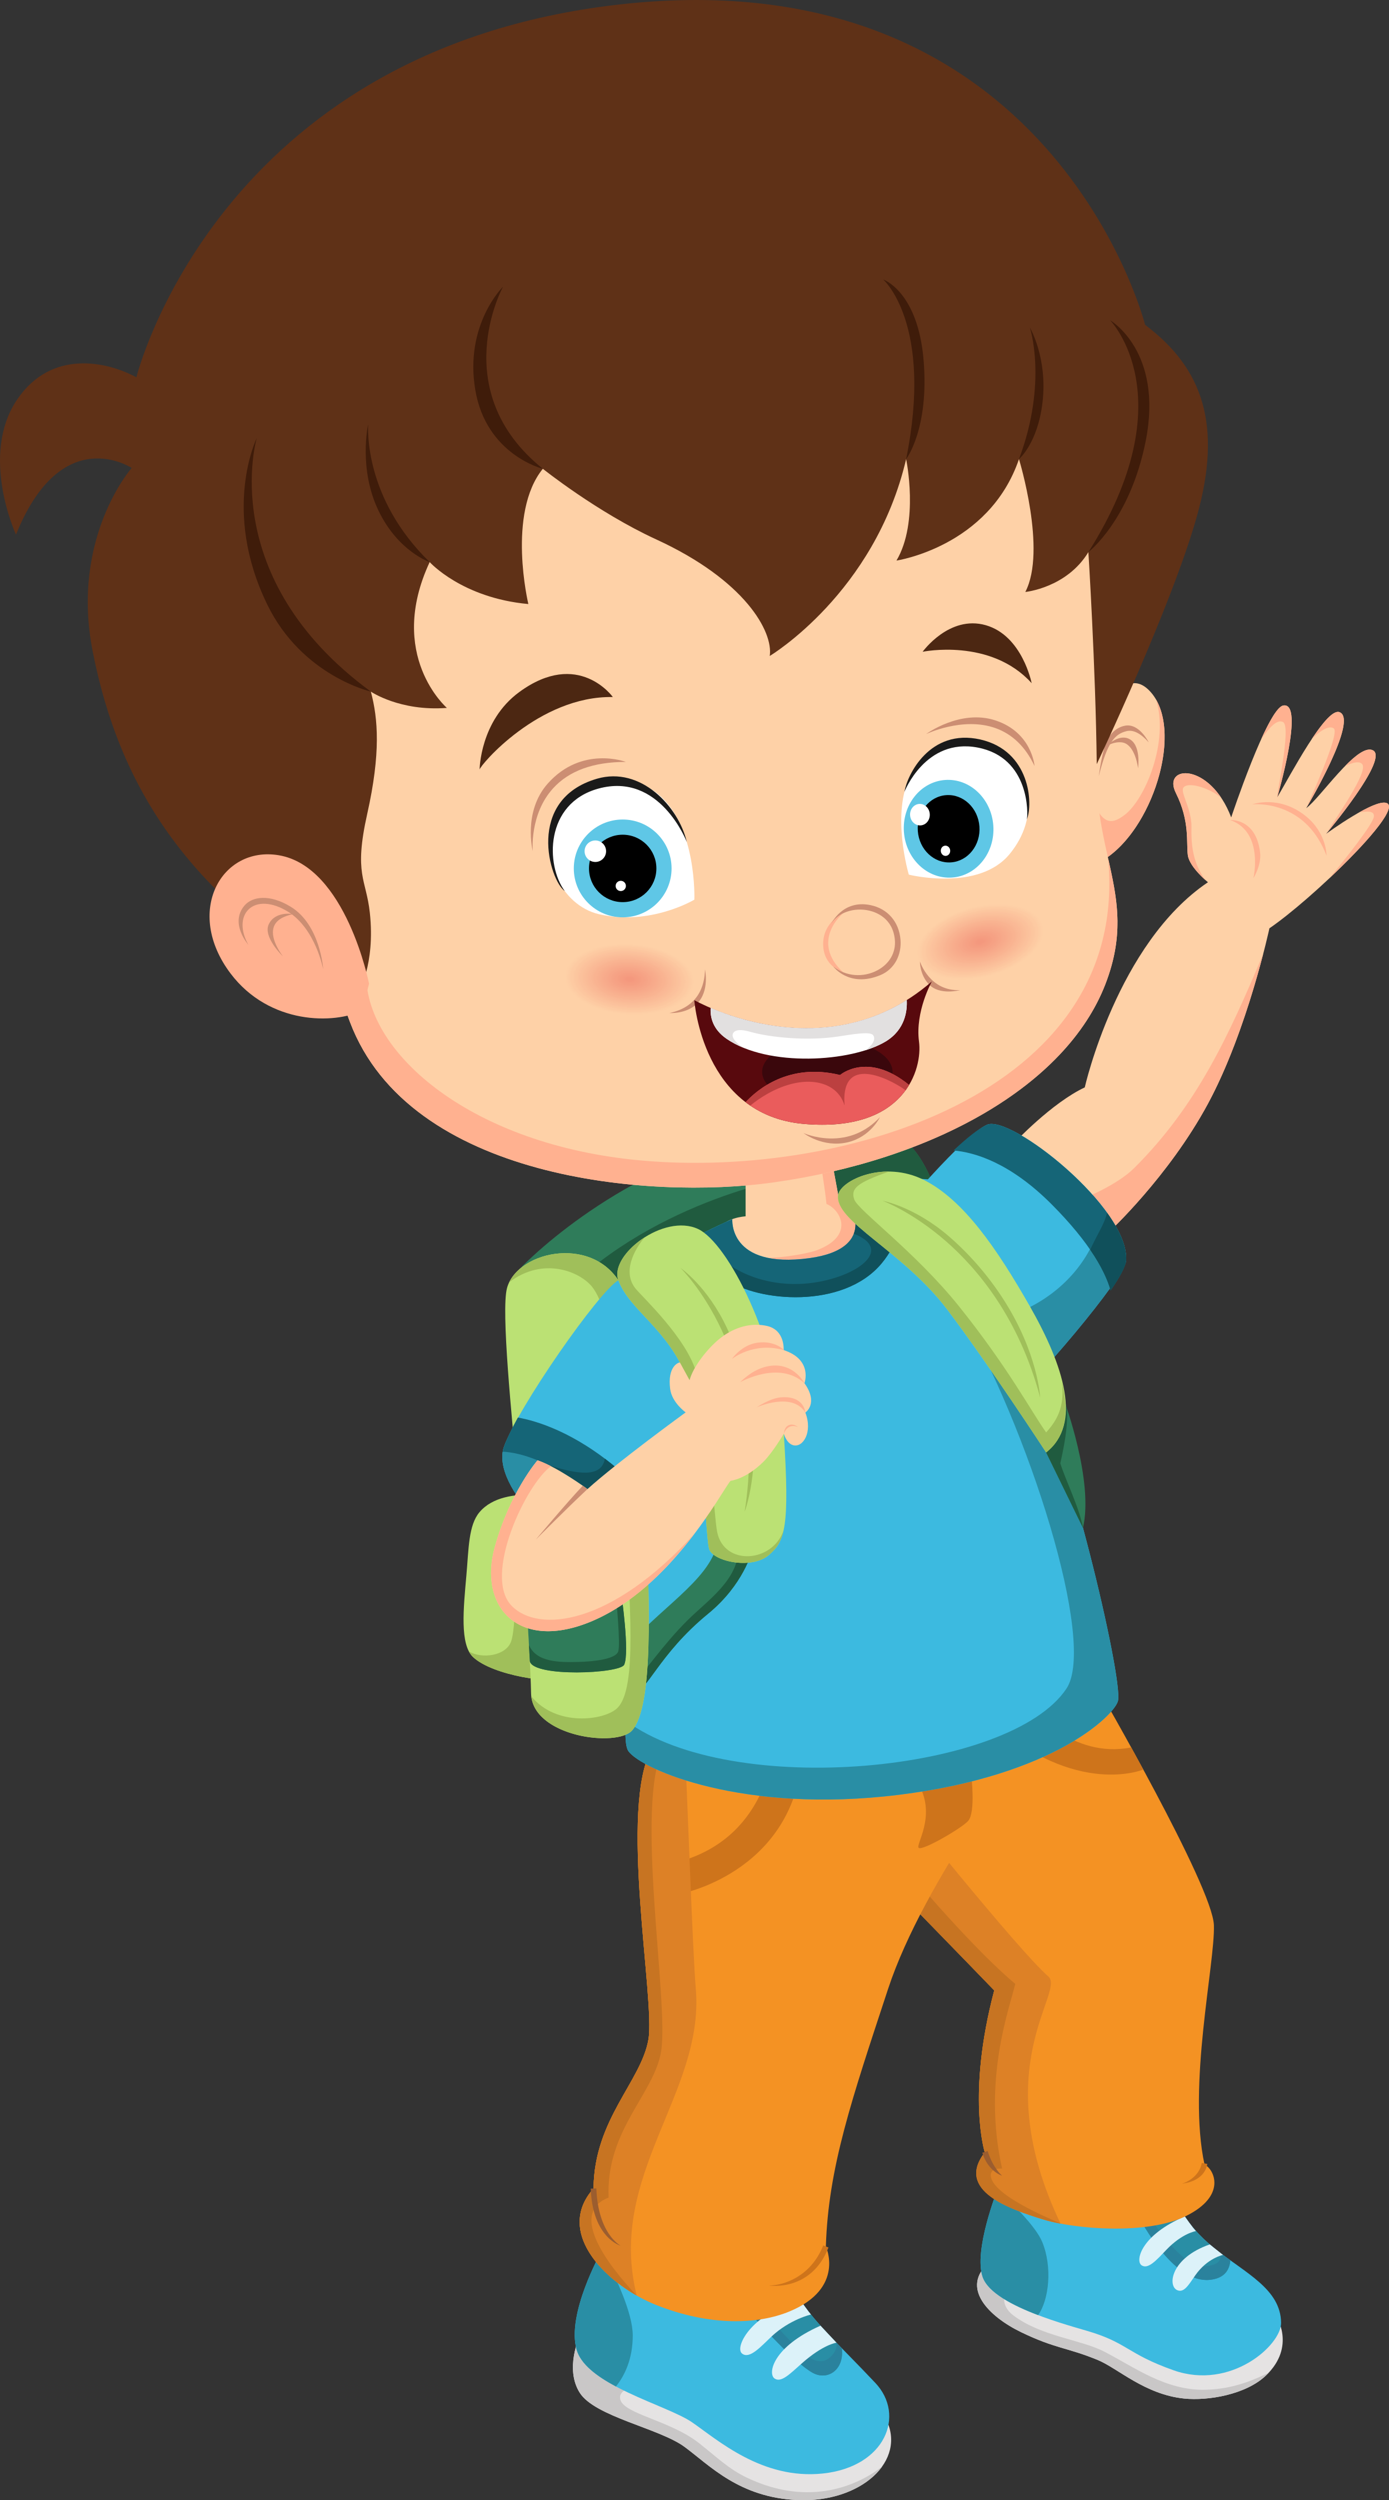 <?xml version="1.0" encoding="UTF-8"?>
<svg xmlns="http://www.w3.org/2000/svg" xmlns:xlink="http://www.w3.org/1999/xlink" width="2161.1" height="3887.71" viewBox="0 0 2161.1 3887.71">
<rect x="0" y="0" width="2161.1" height="3887.71" fill="#333333" stroke="none"/>
<defs>
<clipPath id="clip-0">
<path clip-rule="nonzero" d="M 857 1447 L 1102 1447 L 1102 1598 L 857 1598 Z M 857 1447 "/>
</clipPath>
<clipPath id="clip-1">
<path clip-rule="nonzero" d="M 981.523 1597.699 C 980.461 1597.699 979.383 1597.691 978.312 1597.68 C 910.793 1596.609 856.59 1562.199 857.242 1520.809 C 857.887 1480.09 911.414 1447.789 977.469 1447.789 C 978.531 1447.789 979.609 1447.801 980.68 1447.82 C 1048.199 1448.879 1102.398 1483.301 1101.75 1524.68 C 1101.109 1565.398 1047.578 1597.699 981.523 1597.699 "/>
</clipPath>
<clipPath id="clip-2">
<path clip-rule="nonzero" d="M 981.523 1597.699 C 980.461 1597.699 979.383 1597.691 978.312 1597.68 C 910.793 1596.609 856.59 1562.199 857.242 1520.809 C 857.887 1480.09 911.414 1447.789 977.469 1447.789 C 978.531 1447.789 979.609 1447.801 980.68 1447.82 C 1048.199 1448.879 1102.398 1483.301 1101.75 1524.68 C 1101.109 1565.398 1047.578 1597.699 981.523 1597.699 "/>
</clipPath>
<radialGradient id="radial-pattern-0" gradientUnits="userSpaceOnUse" cx="0" cy="0" fx="0" fy="0" r="78.419" gradientTransform="matrix(1.291, 0.077, -0.042, 0.706, 979.496, 1522.75)">
<stop offset="0" stop-color="rgb(95.685%, 59.341%, 48.753%)" stop-opacity="1"/>
<stop offset="0.016" stop-color="rgb(95.685%, 59.538%, 49.025%)" stop-opacity="1"/>
<stop offset="0.043" stop-color="rgb(95.685%, 59.631%, 49.289%)" stop-opacity="1"/>
<stop offset="0.055" stop-color="rgb(95.685%, 59.801%, 49.411%)" stop-opacity="1"/>
<stop offset="0.066" stop-color="rgb(95.804%, 60.092%, 49.53%)" stop-opacity="1"/>
<stop offset="0.078" stop-color="rgb(96.001%, 60.382%, 49.794%)" stop-opacity="1"/>
<stop offset="0.09" stop-color="rgb(96.077%, 60.674%, 50.067%)" stop-opacity="1"/>
<stop offset="0.102" stop-color="rgb(96.077%, 60.965%, 50.195%)" stop-opacity="1"/>
<stop offset="0.113" stop-color="rgb(96.077%, 61.256%, 50.195%)" stop-opacity="1"/>
<stop offset="0.125" stop-color="rgb(96.077%, 61.484%, 50.258%)" stop-opacity="1"/>
<stop offset="0.137" stop-color="rgb(96.077%, 61.58%, 50.465%)" stop-opacity="1"/>
<stop offset="0.148" stop-color="rgb(96.077%, 61.737%, 50.757%)" stop-opacity="1"/>
<stop offset="0.16" stop-color="rgb(96.077%, 62.029%, 50.941%)" stop-opacity="1"/>
<stop offset="0.172" stop-color="rgb(96.133%, 62.318%, 51.036%)" stop-opacity="1"/>
<stop offset="0.184" stop-color="rgb(96.33%, 62.61%, 51.237%)" stop-opacity="1"/>
<stop offset="0.195" stop-color="rgb(96.469%, 62.946%, 51.573%)" stop-opacity="1"/>
<stop offset="0.219" stop-color="rgb(96.469%, 63.187%, 51.814%)" stop-opacity="1"/>
<stop offset="0.23" stop-color="rgb(96.469%, 63.382%, 52.01%)" stop-opacity="1"/>
<stop offset="0.242" stop-color="rgb(96.469%, 63.673%, 52.301%)" stop-opacity="1"/>
<stop offset="0.254" stop-color="rgb(96.469%, 63.916%, 52.498%)" stop-opacity="1"/>
<stop offset="0.262" stop-color="rgb(96.469%, 64.11%, 52.548%)" stop-opacity="1"/>
<stop offset="0.27" stop-color="rgb(96.469%, 64.304%, 52.592%)" stop-opacity="1"/>
<stop offset="0.277" stop-color="rgb(96.469%, 64.499%, 52.733%)" stop-opacity="1"/>
<stop offset="0.285" stop-color="rgb(96.512%, 64.693%, 52.928%)" stop-opacity="1"/>
<stop offset="0.293" stop-color="rgb(96.707%, 64.943%, 53.178%)" stop-opacity="1"/>
<stop offset="0.312" stop-color="rgb(96.861%, 65.097%, 53.333%)" stop-opacity="1"/>
<stop offset="0.32" stop-color="rgb(96.861%, 65.271%, 53.419%)" stop-opacity="1"/>
<stop offset="0.328" stop-color="rgb(96.861%, 65.639%, 53.603%)" stop-opacity="1"/>
<stop offset="0.336" stop-color="rgb(96.861%, 65.941%, 53.796%)" stop-opacity="1"/>
<stop offset="0.344" stop-color="rgb(96.861%, 66.148%, 53.99%)" stop-opacity="1"/>
<stop offset="0.352" stop-color="rgb(96.861%, 66.342%, 54.102%)" stop-opacity="1"/>
<stop offset="0.359" stop-color="rgb(96.861%, 66.553%, 54.247%)" stop-opacity="1"/>
<stop offset="0.379" stop-color="rgb(96.988%, 66.792%, 54.442%)" stop-opacity="1"/>
<stop offset="0.395" stop-color="rgb(97.185%, 67.114%, 54.634%)" stop-opacity="1"/>
<stop offset="0.41" stop-color="rgb(97.253%, 67.502%, 54.953%)" stop-opacity="1"/>
<stop offset="0.426" stop-color="rgb(97.253%, 67.891%, 55.22%)" stop-opacity="1"/>
<stop offset="0.441" stop-color="rgb(97.253%, 68.279%, 55.412%)" stop-opacity="1"/>
<stop offset="0.457" stop-color="rgb(97.253%, 68.666%, 55.725%)" stop-opacity="1"/>
<stop offset="0.473" stop-color="rgb(97.253%, 69.055%, 55.998%)" stop-opacity="1"/>
<stop offset="0.488" stop-color="rgb(97.366%, 69.443%, 56.19%)" stop-opacity="1"/>
<stop offset="0.504" stop-color="rgb(97.563%, 69.783%, 56.448%)" stop-opacity="1"/>
<stop offset="0.516" stop-color="rgb(97.646%, 70.082%, 56.738%)" stop-opacity="1"/>
<stop offset="0.543" stop-color="rgb(97.646%, 70.332%, 56.931%)" stop-opacity="1"/>
<stop offset="0.547" stop-color="rgb(97.646%, 70.526%, 57.027%)" stop-opacity="1"/>
<stop offset="0.551" stop-color="rgb(97.646%, 70.72%, 57.124%)" stop-opacity="1"/>
<stop offset="0.555" stop-color="rgb(97.646%, 71.004%, 57.318%)" stop-opacity="1"/>
<stop offset="0.566" stop-color="rgb(97.646%, 71.335%, 57.61%)" stop-opacity="1"/>
<stop offset="0.578" stop-color="rgb(97.65%, 71.626%, 57.901%)" stop-opacity="1"/>
<stop offset="0.59" stop-color="rgb(97.845%, 71.964%, 58.238%)" stop-opacity="1"/>
<stop offset="0.613" stop-color="rgb(98.038%, 72.35%, 58.624%)" stop-opacity="1"/>
<stop offset="0.637" stop-color="rgb(98.038%, 72.736%, 58.916%)" stop-opacity="1"/>
<stop offset="0.645" stop-color="rgb(98.038%, 73.122%, 59.109%)" stop-opacity="1"/>
<stop offset="0.652" stop-color="rgb(98.038%, 73.418%, 59.21%)" stop-opacity="1"/>
<stop offset="0.66" stop-color="rgb(98.038%, 73.615%, 59.215%)" stop-opacity="1"/>
<stop offset="0.668" stop-color="rgb(98.038%, 73.808%, 59.305%)" stop-opacity="1"/>
<stop offset="0.676" stop-color="rgb(98.038%, 74.004%, 59.492%)" stop-opacity="1"/>
<stop offset="0.684" stop-color="rgb(98.126%, 74.109%, 59.688%)" stop-opacity="1"/>
<stop offset="0.691" stop-color="rgb(98.323%, 74.29%, 59.892%)" stop-opacity="1"/>
<stop offset="0.707" stop-color="rgb(98.43%, 74.658%, 59.999%)" stop-opacity="1"/>
<stop offset="0.715" stop-color="rgb(98.43%, 74.962%, 60.168%)" stop-opacity="1"/>
<stop offset="0.723" stop-color="rgb(98.43%, 75.168%, 60.533%)" stop-opacity="1"/>
<stop offset="0.73" stop-color="rgb(98.43%, 75.459%, 60.754%)" stop-opacity="1"/>
<stop offset="0.746" stop-color="rgb(98.43%, 75.668%, 60.96%)" stop-opacity="1"/>
<stop offset="0.762" stop-color="rgb(98.557%, 75.812%, 61.284%)" stop-opacity="1"/>
<stop offset="0.773" stop-color="rgb(98.734%, 75.989%, 61.479%)" stop-opacity="1"/>
<stop offset="0.777" stop-color="rgb(98.802%, 76.114%, 61.548%)" stop-opacity="1"/>
<stop offset="0.781" stop-color="rgb(98.822%, 76.288%, 61.568%)" stop-opacity="1"/>
<stop offset="0.785" stop-color="rgb(98.822%, 76.482%, 61.568%)" stop-opacity="1"/>
<stop offset="0.789" stop-color="rgb(98.822%, 76.675%, 61.568%)" stop-opacity="1"/>
<stop offset="0.793" stop-color="rgb(98.822%, 76.941%, 61.691%)" stop-opacity="1"/>
<stop offset="0.805" stop-color="rgb(98.822%, 77.254%, 61.887%)" stop-opacity="1"/>
<stop offset="0.816" stop-color="rgb(98.822%, 77.522%, 62.079%)" stop-opacity="1"/>
<stop offset="0.836" stop-color="rgb(98.822%, 77.686%, 62.296%)" stop-opacity="1"/>
<stop offset="0.844" stop-color="rgb(98.822%, 77.921%, 62.489%)" stop-opacity="1"/>
<stop offset="0.852" stop-color="rgb(98.84%, 78.291%, 62.683%)" stop-opacity="1"/>
<stop offset="0.859" stop-color="rgb(99.036%, 78.661%, 62.975%)" stop-opacity="1"/>
<stop offset="0.875" stop-color="rgb(99.214%, 79.034%, 63.348%)" stop-opacity="1"/>
<stop offset="0.891" stop-color="rgb(99.214%, 79.214%, 63.528%)" stop-opacity="1"/>
<stop offset="0.902" stop-color="rgb(99.214%, 79.239%, 63.541%)" stop-opacity="1"/>
<stop offset="0.906" stop-color="rgb(99.214%, 79.359%, 63.602%)" stop-opacity="1"/>
<stop offset="0.91" stop-color="rgb(99.214%, 79.651%, 63.747%)" stop-opacity="1"/>
<stop offset="0.918" stop-color="rgb(99.214%, 79.98%, 63.94%)" stop-opacity="1"/>
<stop offset="0.926" stop-color="rgb(99.214%, 80.31%, 64.232%)" stop-opacity="1"/>
<stop offset="0.941" stop-color="rgb(99.22%, 80.649%, 64.571%)" stop-opacity="1"/>
<stop offset="0.953" stop-color="rgb(99.371%, 80.94%, 64.862%)" stop-opacity="1"/>
<stop offset="0.965" stop-color="rgb(99.562%, 81.281%, 65.053%)" stop-opacity="1"/>
<stop offset="0.98" stop-color="rgb(99.606%, 81.572%, 65.147%)" stop-opacity="1"/>
<stop offset="0.988" stop-color="rgb(99.606%, 81.815%, 65.343%)" stop-opacity="1"/>
<stop offset="1" stop-color="rgb(99.606%, 81.96%, 65.489%)" stop-opacity="1"/>
</radialGradient>
<clipPath id="clip-3">
<path clip-rule="nonzero" d="M 1406 1384 L 1645 1384 L 1645 1545 L 1406 1545 Z M 1406 1384 "/>
</clipPath>
<clipPath id="clip-4">
<path clip-rule="nonzero" d="M 1492.969 1544.398 C 1450.738 1544.398 1416.719 1528.02 1408.191 1499.781 C 1396.211 1460.16 1438.898 1412.211 1503.531 1392.66 C 1522.102 1387.051 1540.449 1384.391 1557.469 1384.391 C 1599.711 1384.391 1633.719 1400.77 1642.262 1429.012 C 1654.238 1468.629 1611.551 1516.578 1546.91 1536.129 C 1528.352 1541.738 1510 1544.398 1492.969 1544.398 "/>
</clipPath>
<clipPath id="clip-5">
<path clip-rule="nonzero" d="M 1492.969 1544.398 C 1450.738 1544.398 1416.719 1528.02 1408.191 1499.781 C 1396.211 1460.16 1438.898 1412.211 1503.531 1392.66 C 1522.102 1387.051 1540.449 1384.391 1557.469 1384.391 C 1599.711 1384.391 1633.719 1400.77 1642.262 1429.012 C 1654.238 1468.629 1611.551 1516.578 1546.91 1536.129 C 1528.352 1541.738 1510 1544.398 1492.969 1544.398 "/>
</clipPath>
<radialGradient id="radial-pattern-1" gradientUnits="userSpaceOnUse" cx="0" cy="0" fx="0" fy="0" r="78.419" gradientTransform="matrix(1.253, -0.319, 0.175, 0.685, 1525.22, 1464.4)">
<stop offset="0" stop-color="rgb(95.685%, 59.341%, 48.753%)" stop-opacity="1"/>
<stop offset="0.016" stop-color="rgb(95.685%, 59.538%, 49.025%)" stop-opacity="1"/>
<stop offset="0.043" stop-color="rgb(95.685%, 59.631%, 49.289%)" stop-opacity="1"/>
<stop offset="0.055" stop-color="rgb(95.685%, 59.801%, 49.411%)" stop-opacity="1"/>
<stop offset="0.066" stop-color="rgb(95.804%, 60.092%, 49.53%)" stop-opacity="1"/>
<stop offset="0.078" stop-color="rgb(96.001%, 60.382%, 49.794%)" stop-opacity="1"/>
<stop offset="0.09" stop-color="rgb(96.077%, 60.674%, 50.067%)" stop-opacity="1"/>
<stop offset="0.102" stop-color="rgb(96.077%, 60.965%, 50.195%)" stop-opacity="1"/>
<stop offset="0.113" stop-color="rgb(96.077%, 61.256%, 50.195%)" stop-opacity="1"/>
<stop offset="0.125" stop-color="rgb(96.077%, 61.484%, 50.258%)" stop-opacity="1"/>
<stop offset="0.137" stop-color="rgb(96.077%, 61.58%, 50.465%)" stop-opacity="1"/>
<stop offset="0.148" stop-color="rgb(96.077%, 61.737%, 50.757%)" stop-opacity="1"/>
<stop offset="0.16" stop-color="rgb(96.077%, 62.029%, 50.941%)" stop-opacity="1"/>
<stop offset="0.172" stop-color="rgb(96.133%, 62.318%, 51.036%)" stop-opacity="1"/>
<stop offset="0.184" stop-color="rgb(96.33%, 62.61%, 51.237%)" stop-opacity="1"/>
<stop offset="0.195" stop-color="rgb(96.469%, 62.946%, 51.573%)" stop-opacity="1"/>
<stop offset="0.219" stop-color="rgb(96.469%, 63.187%, 51.814%)" stop-opacity="1"/>
<stop offset="0.23" stop-color="rgb(96.469%, 63.382%, 52.01%)" stop-opacity="1"/>
<stop offset="0.242" stop-color="rgb(96.469%, 63.673%, 52.301%)" stop-opacity="1"/>
<stop offset="0.254" stop-color="rgb(96.469%, 63.916%, 52.498%)" stop-opacity="1"/>
<stop offset="0.262" stop-color="rgb(96.469%, 64.11%, 52.548%)" stop-opacity="1"/>
<stop offset="0.27" stop-color="rgb(96.469%, 64.304%, 52.592%)" stop-opacity="1"/>
<stop offset="0.277" stop-color="rgb(96.469%, 64.499%, 52.733%)" stop-opacity="1"/>
<stop offset="0.285" stop-color="rgb(96.512%, 64.693%, 52.928%)" stop-opacity="1"/>
<stop offset="0.293" stop-color="rgb(96.707%, 64.943%, 53.178%)" stop-opacity="1"/>
<stop offset="0.312" stop-color="rgb(96.861%, 65.097%, 53.333%)" stop-opacity="1"/>
<stop offset="0.32" stop-color="rgb(96.861%, 65.271%, 53.419%)" stop-opacity="1"/>
<stop offset="0.328" stop-color="rgb(96.861%, 65.639%, 53.603%)" stop-opacity="1"/>
<stop offset="0.336" stop-color="rgb(96.861%, 65.941%, 53.796%)" stop-opacity="1"/>
<stop offset="0.344" stop-color="rgb(96.861%, 66.148%, 53.99%)" stop-opacity="1"/>
<stop offset="0.352" stop-color="rgb(96.861%, 66.342%, 54.102%)" stop-opacity="1"/>
<stop offset="0.359" stop-color="rgb(96.861%, 66.553%, 54.247%)" stop-opacity="1"/>
<stop offset="0.379" stop-color="rgb(96.988%, 66.792%, 54.442%)" stop-opacity="1"/>
<stop offset="0.395" stop-color="rgb(97.185%, 67.114%, 54.634%)" stop-opacity="1"/>
<stop offset="0.41" stop-color="rgb(97.253%, 67.502%, 54.953%)" stop-opacity="1"/>
<stop offset="0.426" stop-color="rgb(97.253%, 67.891%, 55.22%)" stop-opacity="1"/>
<stop offset="0.441" stop-color="rgb(97.253%, 68.279%, 55.412%)" stop-opacity="1"/>
<stop offset="0.457" stop-color="rgb(97.253%, 68.666%, 55.725%)" stop-opacity="1"/>
<stop offset="0.473" stop-color="rgb(97.253%, 69.055%, 55.998%)" stop-opacity="1"/>
<stop offset="0.488" stop-color="rgb(97.366%, 69.443%, 56.19%)" stop-opacity="1"/>
<stop offset="0.504" stop-color="rgb(97.563%, 69.783%, 56.448%)" stop-opacity="1"/>
<stop offset="0.516" stop-color="rgb(97.646%, 70.082%, 56.738%)" stop-opacity="1"/>
<stop offset="0.543" stop-color="rgb(97.646%, 70.332%, 56.931%)" stop-opacity="1"/>
<stop offset="0.547" stop-color="rgb(97.646%, 70.526%, 57.027%)" stop-opacity="1"/>
<stop offset="0.551" stop-color="rgb(97.646%, 70.72%, 57.124%)" stop-opacity="1"/>
<stop offset="0.555" stop-color="rgb(97.646%, 71.004%, 57.318%)" stop-opacity="1"/>
<stop offset="0.566" stop-color="rgb(97.646%, 71.335%, 57.61%)" stop-opacity="1"/>
<stop offset="0.578" stop-color="rgb(97.65%, 71.626%, 57.901%)" stop-opacity="1"/>
<stop offset="0.59" stop-color="rgb(97.845%, 71.964%, 58.238%)" stop-opacity="1"/>
<stop offset="0.613" stop-color="rgb(98.038%, 72.35%, 58.624%)" stop-opacity="1"/>
<stop offset="0.637" stop-color="rgb(98.038%, 72.736%, 58.916%)" stop-opacity="1"/>
<stop offset="0.645" stop-color="rgb(98.038%, 73.122%, 59.109%)" stop-opacity="1"/>
<stop offset="0.652" stop-color="rgb(98.038%, 73.418%, 59.21%)" stop-opacity="1"/>
<stop offset="0.66" stop-color="rgb(98.038%, 73.615%, 59.215%)" stop-opacity="1"/>
<stop offset="0.668" stop-color="rgb(98.038%, 73.808%, 59.305%)" stop-opacity="1"/>
<stop offset="0.676" stop-color="rgb(98.038%, 74.004%, 59.492%)" stop-opacity="1"/>
<stop offset="0.684" stop-color="rgb(98.126%, 74.109%, 59.688%)" stop-opacity="1"/>
<stop offset="0.691" stop-color="rgb(98.323%, 74.29%, 59.892%)" stop-opacity="1"/>
<stop offset="0.707" stop-color="rgb(98.43%, 74.658%, 59.999%)" stop-opacity="1"/>
<stop offset="0.715" stop-color="rgb(98.43%, 74.962%, 60.168%)" stop-opacity="1"/>
<stop offset="0.723" stop-color="rgb(98.43%, 75.168%, 60.533%)" stop-opacity="1"/>
<stop offset="0.73" stop-color="rgb(98.43%, 75.459%, 60.754%)" stop-opacity="1"/>
<stop offset="0.746" stop-color="rgb(98.43%, 75.668%, 60.96%)" stop-opacity="1"/>
<stop offset="0.762" stop-color="rgb(98.557%, 75.812%, 61.284%)" stop-opacity="1"/>
<stop offset="0.773" stop-color="rgb(98.734%, 75.989%, 61.479%)" stop-opacity="1"/>
<stop offset="0.777" stop-color="rgb(98.802%, 76.114%, 61.548%)" stop-opacity="1"/>
<stop offset="0.781" stop-color="rgb(98.822%, 76.288%, 61.568%)" stop-opacity="1"/>
<stop offset="0.785" stop-color="rgb(98.822%, 76.482%, 61.568%)" stop-opacity="1"/>
<stop offset="0.789" stop-color="rgb(98.822%, 76.675%, 61.568%)" stop-opacity="1"/>
<stop offset="0.793" stop-color="rgb(98.822%, 76.941%, 61.691%)" stop-opacity="1"/>
<stop offset="0.805" stop-color="rgb(98.822%, 77.254%, 61.887%)" stop-opacity="1"/>
<stop offset="0.816" stop-color="rgb(98.822%, 77.522%, 62.079%)" stop-opacity="1"/>
<stop offset="0.836" stop-color="rgb(98.822%, 77.686%, 62.296%)" stop-opacity="1"/>
<stop offset="0.844" stop-color="rgb(98.822%, 77.921%, 62.489%)" stop-opacity="1"/>
<stop offset="0.852" stop-color="rgb(98.84%, 78.291%, 62.683%)" stop-opacity="1"/>
<stop offset="0.859" stop-color="rgb(99.036%, 78.661%, 62.975%)" stop-opacity="1"/>
<stop offset="0.875" stop-color="rgb(99.214%, 79.034%, 63.348%)" stop-opacity="1"/>
<stop offset="0.891" stop-color="rgb(99.214%, 79.214%, 63.528%)" stop-opacity="1"/>
<stop offset="0.902" stop-color="rgb(99.214%, 79.239%, 63.541%)" stop-opacity="1"/>
<stop offset="0.906" stop-color="rgb(99.214%, 79.359%, 63.602%)" stop-opacity="1"/>
<stop offset="0.91" stop-color="rgb(99.214%, 79.651%, 63.747%)" stop-opacity="1"/>
<stop offset="0.918" stop-color="rgb(99.214%, 79.98%, 63.94%)" stop-opacity="1"/>
<stop offset="0.926" stop-color="rgb(99.214%, 80.31%, 64.232%)" stop-opacity="1"/>
<stop offset="0.941" stop-color="rgb(99.22%, 80.649%, 64.571%)" stop-opacity="1"/>
<stop offset="0.953" stop-color="rgb(99.371%, 80.94%, 64.862%)" stop-opacity="1"/>
<stop offset="0.965" stop-color="rgb(99.562%, 81.281%, 65.053%)" stop-opacity="1"/>
<stop offset="0.98" stop-color="rgb(99.606%, 81.572%, 65.147%)" stop-opacity="1"/>
<stop offset="0.988" stop-color="rgb(99.606%, 81.815%, 65.343%)" stop-opacity="1"/>
<stop offset="1" stop-color="rgb(99.606%, 81.96%, 65.489%)" stop-opacity="1"/>
</radialGradient>
<clipPath id="clip-6">
<path clip-rule="nonzero" d="M 891 3633 L 1387 3633 L 1387 3887.711 L 891 3887.711 Z M 891 3633 "/>
</clipPath>
<clipPath id="clip-7">
<path clip-rule="nonzero" d="M 891 3633 L 1373 3633 L 1373 3887.711 L 891 3887.711 Z M 891 3633 "/>
</clipPath>
<clipPath id="clip-8">
<path clip-rule="nonzero" d="M 1578 1096 L 2161.102 1096 L 2161.102 1917 L 1578 1917 Z M 1578 1096 "/>
</clipPath>
<clipPath id="clip-9">
<path clip-rule="nonzero" d="M 2068 1248 L 2161.102 1248 L 2161.102 1366 L 2068 1366 Z M 2068 1248 "/>
</clipPath>
</defs>
<path fill-rule="nonzero" fill="rgb(18.431%, 48.631%, 35.301%)" fill-opacity="1" d="M 1169.852 1769.621 C 948.672 1822.551 807.926 1973.73 807.926 1973.73 C 807.926 1973.73 847.395 2556.102 847.395 2637.789 C 847.395 2713.828 1606.988 2757.031 1621.949 2614.32 C 1644.941 2395.078 1521.051 2077.91 1475.539 1913.871 C 1430.031 1749.828 1391.039 1716.699 1169.852 1769.621 "/>
<path fill-rule="nonzero" fill="rgb(12.547%, 35.693%, 24.706%)" fill-opacity="1" d="M 1369.461 1752.762 C 1383.988 1772.09 1284.281 1821.641 1223.391 1832.73 C 1163.352 1843.672 930.961 1905.559 815.535 2087.871 C 827.008 2261.75 847.395 2579.078 847.395 2637.789 C 847.395 2713.828 1606.988 2757.031 1621.949 2614.32 C 1644.941 2395.078 1521.051 2077.91 1475.539 1913.871 C 1449.648 1820.559 1425.871 1769.602 1369.461 1752.762 "/>
<path fill-rule="nonzero" fill="rgb(99.609%, 82.031%, 65.43%)" fill-opacity="1" d="M 1304.121 1858.031 L 1294.641 1806.84 L 1160.039 1816.219 L 1160.039 1891.34 C 1160.039 1891.34 1124.379 1893.449 1120.148 1913.398 C 1115.941 1933.301 1153.648 1995.852 1265.219 1982.73 C 1376.949 1969.578 1386.199 1887.84 1372.262 1869.43 C 1355.039 1846.691 1304.121 1858.031 1304.121 1858.031 "/>
<path fill-rule="nonzero" fill="rgb(100%, 69.334%, 56.444%)" fill-opacity="1" d="M 1304.121 1858.031 L 1294.641 1806.84 L 1277.27 1808.051 C 1280.238 1832.73 1283.289 1846.691 1285.879 1872.09 C 1307.781 1880.852 1330.941 1921.852 1269.91 1944.391 C 1254.641 1950.031 1179.352 1964.891 1136.512 1949.391 C 1156.93 1970.75 1197.441 1990.699 1265.219 1982.73 C 1376.949 1969.578 1386.199 1887.84 1372.262 1869.43 C 1355.039 1846.691 1304.121 1858.031 1304.121 1858.031 "/>
<path fill-rule="nonzero" fill="rgb(37.256%, 19.214%, 9.009%)" fill-opacity="1" d="M 1781.629 505.141 C 1781.629 505.141 1636.859 -69.109 963.82 6.941 C 337.324 77.73 212.211 586.699 212.211 586.699 C 166.047 561.809 80.289 543.031 27.082 620.648 C -32.551 707.648 24.895 831.289 24.895 831.289 C 95.938 655.078 204.855 727.691 204.855 727.691 C 176.559 1135.578 554.449 1506.379 554.449 1506.379 L 1738.648 1035.969 C 1956.699 669.789 1781.629 505.141 1781.629 505.141 "/>
<path fill-rule="nonzero" fill="rgb(99.609%, 82.031%, 65.43%)" fill-opacity="1" d="M 1687.738 1180.262 L 1712.148 1339.719 C 1792.27 1296.531 1845.09 1132.051 1788.199 1073.84 C 1738.648 1023.141 1697.75 1154.398 1687.738 1180.262 "/>
<path fill-rule="nonzero" fill="rgb(100%, 69.334%, 56.444%)" fill-opacity="1" d="M 1749.879 1267.102 C 1726.41 1285.031 1712.91 1279.871 1696.012 1234.289 L 1712.148 1339.719 C 1786.602 1299.59 1837.449 1154.75 1798.648 1087.738 C 1819.191 1153.289 1781.629 1242.852 1749.879 1267.102 "/>
<path fill-rule="nonzero" fill="rgb(80.077%, 55.664%, 45.093%)" fill-opacity="1" d="M 1750.691 1128.371 C 1735.852 1131 1722.949 1143.48 1717.789 1163.801 C 1712.012 1186.551 1709.559 1206.859 1709.559 1206.859 C 1722.77 1154.309 1734.449 1141.371 1752.77 1136.879 C 1763.121 1134.352 1774.73 1140.219 1787.281 1154.34 C 1787.281 1154.34 1772.711 1124.469 1750.691 1128.371 "/>
<path fill-rule="nonzero" fill="rgb(80.077%, 55.664%, 45.093%)" fill-opacity="1" d="M 1754.91 1148.141 C 1738.68 1142.02 1721.07 1160.5 1721.07 1160.5 C 1731.891 1153.891 1743.801 1152.441 1751.02 1156 C 1767.141 1163.93 1770.621 1194.172 1770.672 1194.648 C 1770.672 1194.648 1776.281 1156.211 1754.91 1148.141 "/>
<path fill-rule="nonzero" fill="rgb(99.609%, 82.031%, 65.43%)" fill-opacity="1" d="M 1712.148 1129.871 C 1756.301 855.289 1646.43 679.18 1584.461 580.59 C 1522.488 482 1357.23 343.039 1038 394.68 C 793.145 434.289 593.883 528.949 492.48 745.84 C 377.062 992.711 451.637 1344.41 544.59 1589.469 C 637.547 1834.531 1010.77 1865.52 1202.309 1838.762 C 1452.84 1803.762 1658.629 1688.059 1719.66 1530.789 C 1777.43 1381.922 1682.102 1316.711 1712.148 1129.871 "/>
<g clip-path="url(#clip-0)">
<g clip-path="url(#clip-1)">
<g clip-path="url(#clip-2)">
<path fill-rule="nonzero" fill="url(#radial-pattern-0)" d="M 857.469 1433.105 L 847.633 1597.164 L 1101.52 1612.383 L 1111.355 1448.328 Z M 857.469 1433.105 "/>
</g>
</g>
</g>
<g clip-path="url(#clip-3)">
<g clip-path="url(#clip-4)">
<g clip-path="url(#clip-5)">
<path fill-rule="nonzero" fill="url(#radial-pattern-1)" d="M 1357.918 1394.148 L 1411.945 1606.148 L 1692.531 1534.641 L 1638.504 1322.641 Z M 1357.918 1394.148 "/>
</g>
</g>
</g>
<path fill-rule="nonzero" fill="rgb(100%, 69.334%, 56.444%)" fill-opacity="1" d="M 984.777 1803.238 C 726 1775.828 565.223 1633 569.848 1511.328 C 565.469 1504.762 496.055 1338.371 458.477 1288.68 C 479.164 1396.301 510.648 1499.988 544.59 1589.469 C 637.547 1834.531 1010.77 1865.52 1202.309 1838.762 C 1452.84 1803.762 1658.629 1688.059 1719.66 1530.789 C 1750.27 1451.91 1737.898 1396.52 1723.969 1334.07 C 1760.039 1703.871 1300.16 1836.641 984.777 1803.238 "/>
<path fill-rule="nonzero" fill="rgb(29.81%, 15.282%, 7.054%)" fill-opacity="1" d="M 807.926 1076.102 C 746.719 1120.879 746.199 1196.711 746.199 1196.711 C 746.102 1190.898 838.328 1081.711 953.496 1083.859 C 953.496 1083.859 899.977 1008.738 807.926 1076.102 "/>
<path fill-rule="nonzero" fill="rgb(80.077%, 55.664%, 45.093%)" fill-opacity="1" d="M 852.227 1218.398 C 813.34 1262.102 828.891 1323.602 828.891 1323.602 C 828.832 1323.031 823.754 1266.289 860.504 1225.84 C 885.27 1198.57 923.234 1184.75 973.355 1184.75 C 973.508 1184.75 973.66 1184.75 973.812 1184.75 C 973.812 1184.75 905.277 1158.781 852.227 1218.398 "/>
<path fill-rule="nonzero" fill="rgb(100%, 100%, 100%)" fill-opacity="1" d="M 1024.09 1234.988 C 978.871 1197.199 904.352 1210.648 871.762 1267.422 C 834.867 1331.691 873.141 1407.75 931.844 1421.539 C 1011.621 1440.281 1080.328 1398.93 1080.328 1398.93 C 1080.328 1398.93 1084.691 1285.609 1024.09 1234.988 "/>
<path fill-rule="nonzero" fill="rgb(37.256%, 78.125%, 90.234%)" fill-opacity="1" d="M 968.816 1274.309 C 926.812 1274.309 892.762 1308.359 892.762 1350.359 C 892.762 1392.359 926.812 1426.41 968.816 1426.41 C 1010.82 1426.41 1044.871 1392.359 1044.871 1350.359 C 1044.871 1308.359 1010.82 1274.309 968.816 1274.309 "/>
<path fill-rule="nonzero" fill="rgb(0%, 0%, 0%)" fill-opacity="1" d="M 968.816 1297.941 C 939.867 1297.941 916.398 1321.41 916.398 1350.359 C 916.398 1379.309 939.867 1402.781 968.816 1402.781 C 997.766 1402.781 1021.238 1379.309 1021.238 1350.359 C 1021.238 1321.41 997.766 1297.941 968.816 1297.941 "/>
<path fill-rule="nonzero" fill="rgb(100%, 100%, 100%)" fill-opacity="1" d="M 926.262 1306.871 C 917.023 1306.871 909.531 1314.359 909.531 1323.602 C 909.531 1332.84 917.023 1340.328 926.262 1340.328 C 935.504 1340.328 942.992 1332.84 942.992 1323.602 C 942.992 1314.359 935.504 1306.871 926.262 1306.871 "/>
<path fill-rule="nonzero" fill="rgb(100%, 100%, 100%)" fill-opacity="1" d="M 965.828 1369.609 C 961.422 1369.609 957.848 1373.18 957.848 1377.59 C 957.848 1382 961.422 1385.57 965.828 1385.57 C 970.238 1385.57 973.812 1382 973.812 1377.59 C 973.812 1373.18 970.238 1369.609 965.828 1369.609 "/>
<path fill-rule="nonzero" fill="rgb(29.81%, 15.282%, 7.054%)" fill-opacity="1" d="M 1533.75 972.172 C 1476.789 955.891 1435.48 1013.48 1435.48 1013.48 C 1435.48 1013.48 1541.27 991.57 1605.109 1062.301 C 1605.109 1062.301 1590.719 988.441 1533.75 972.172 "/>
<path fill-rule="nonzero" fill="rgb(80.077%, 55.664%, 45.093%)" fill-opacity="1" d="M 1548.781 1120.211 C 1494.121 1102.211 1440.852 1141.48 1440.852 1141.48 C 1441.41 1141.211 1497.719 1114.219 1548.5 1132.059 C 1574.941 1141.359 1595.5 1161.211 1609.602 1191.09 C 1609.602 1191.09 1605.82 1138.98 1548.781 1120.211 "/>
<path fill-rule="nonzero" fill="rgb(100%, 100%, 100%)" fill-opacity="1" d="M 1564.621 1173.43 C 1529.93 1144.84 1451.73 1137.93 1416.941 1204.75 C 1385.602 1264.961 1414.012 1360.031 1414.012 1360.031 C 1414.012 1360.031 1522.328 1387.102 1570.891 1327.961 C 1618.828 1269.578 1601.121 1203.52 1564.621 1173.43 "/>
<path fill-rule="nonzero" fill="rgb(37.256%, 78.125%, 90.234%)" fill-opacity="1" d="M 1470.43 1212.82 C 1432.031 1215.602 1403.352 1251.82 1406.391 1293.711 C 1409.422 1335.609 1443.012 1367.309 1481.422 1364.531 C 1519.828 1361.75 1548.5 1325.531 1545.461 1283.641 C 1542.43 1241.75 1508.84 1210.039 1470.43 1212.82 "/>
<path fill-rule="nonzero" fill="rgb(0%, 0%, 0%)" fill-opacity="1" d="M 1472.141 1236.398 C 1445.672 1238.309 1425.91 1263.27 1428 1292.148 C 1430.09 1321.02 1453.238 1342.879 1479.711 1340.961 C 1506.18 1339.039 1525.949 1314.078 1523.852 1285.211 C 1521.762 1256.328 1498.609 1234.48 1472.141 1236.398 "/>
<path fill-rule="nonzero" fill="rgb(100%, 100%, 100%)" fill-opacity="1" d="M 1430.09 1250.078 C 1421.641 1250.691 1415.328 1258.66 1416 1267.871 C 1416.672 1277.09 1424.059 1284.059 1432.512 1283.449 C 1440.949 1282.84 1447.262 1274.871 1446.59 1265.66 C 1445.93 1256.441 1438.539 1249.469 1430.09 1250.078 "/>
<path fill-rule="nonzero" fill="rgb(100%, 100%, 100%)" fill-opacity="1" d="M 1470.488 1314.961 C 1466.461 1315.25 1463.449 1319.051 1463.77 1323.449 C 1464.09 1327.852 1467.621 1331.172 1471.648 1330.879 C 1475.68 1330.59 1478.691 1326.789 1478.371 1322.391 C 1478.051 1318 1474.52 1314.672 1470.488 1314.961 "/>
<path fill-rule="nonzero" fill="rgb(100%, 69.334%, 56.444%)" fill-opacity="1" d="M 1311.559 1420.23 C 1311.559 1420.23 1280.711 1433.41 1280.711 1467.879 C 1280.711 1503.09 1311.559 1511.699 1311.559 1511.699 C 1259.82 1462.949 1311.559 1420.23 1311.559 1420.23 "/>
<path fill-rule="nonzero" fill="rgb(80.077%, 55.664%, 45.093%)" fill-opacity="1" d="M 1354.422 1407.441 C 1310.91 1398.398 1293.391 1436.328 1293.391 1436.328 C 1303.762 1419.051 1328.602 1410.48 1352.461 1415.98 C 1363.449 1418.512 1389.34 1428.012 1392.309 1461.551 C 1394.02 1481.031 1383.988 1498.621 1365.461 1508.602 C 1343.141 1520.641 1316.102 1518.41 1296.578 1502.941 C 1296.578 1502.941 1320.93 1536.422 1369.621 1516.32 C 1392.41 1506.91 1403.07 1483.859 1401.031 1460.781 C 1398.629 1433.539 1381.328 1413.02 1354.422 1407.441 "/>
<path fill-rule="nonzero" fill="rgb(80.077%, 55.664%, 45.093%)" fill-opacity="1" d="M 1041.672 1575.211 C 1041.672 1575.211 1067.57 1577.031 1084.238 1560.84 C 1104.461 1541.191 1096.879 1507.422 1096.879 1507.422 C 1096.449 1533.141 1086.172 1565.77 1041.672 1575.211 "/>
<path fill-rule="nonzero" fill="rgb(80.077%, 55.664%, 45.093%)" fill-opacity="1" d="M 1431.301 1495.02 L 1431.301 1495.012 C 1431.301 1495.012 1430.82 1515.07 1444.93 1530.301 C 1461.77 1548.469 1493.719 1539.551 1493.719 1539.551 C 1446.898 1541.738 1432.02 1496.969 1431.301 1495.02 "/>
<path fill-rule="nonzero" fill="rgb(34.521%, 3.529%, 5.099%)" fill-opacity="1" d="M 1080.25 1555.199 C 1080.25 1555.199 1092.398 1734.109 1251.141 1747.68 C 1408.559 1761.141 1435.422 1661.469 1429.852 1619.68 C 1423.59 1572.73 1449.871 1526.102 1449.871 1526.102 C 1283.359 1670.691 1080.25 1555.199 1080.25 1555.199 "/>
<path fill-rule="nonzero" fill="rgb(22.752%, 2.745%, 4.704%)" fill-opacity="1" d="M 1287.23 1616.09 C 1231.199 1616.09 1185.781 1638.75 1185.781 1666.699 C 1185.781 1694.648 1231.199 1717.309 1287.23 1717.309 C 1343.262 1717.309 1388.68 1694.648 1388.68 1666.699 C 1388.68 1638.75 1343.262 1616.09 1287.23 1616.09 "/>
<path fill-rule="nonzero" fill="rgb(91.797%, 36.084%, 36.084%)" fill-opacity="1" d="M 1307 1671.629 C 1227.199 1652.051 1177.48 1694.922 1160.039 1713.891 C 1183.148 1731.539 1212.891 1744.41 1251.141 1747.68 C 1345.219 1755.73 1392.66 1723.359 1414.422 1687.102 C 1349.699 1634.27 1307 1671.629 1307 1671.629 "/>
<path fill-rule="nonzero" fill="rgb(73.631%, 25.098%, 25.098%)" fill-opacity="1" d="M 1307 1671.629 C 1227.199 1652.051 1177.48 1694.922 1160.039 1713.891 C 1162.391 1715.68 1164.82 1717.41 1167.309 1719.102 C 1232.828 1666.469 1300.43 1673.039 1314.039 1719.102 C 1307 1631.719 1395.891 1685.02 1408.961 1695.34 C 1410.93 1692.629 1412.75 1689.871 1414.422 1687.102 C 1349.699 1634.27 1307 1671.629 1307 1671.629 "/>
<path fill-rule="nonzero" fill="rgb(100%, 100%, 100%)" fill-opacity="1" d="M 1105.68 1567.328 C 1104.809 1581.359 1108.73 1600.32 1130.48 1615.289 C 1195.27 1659.891 1324.84 1651.441 1377.891 1619.52 C 1408.641 1601.012 1411.691 1571.16 1410.801 1555.078 C 1289.672 1630.789 1159.43 1590.172 1105.68 1567.328 "/>
<path fill-rule="nonzero" fill="rgb(88.672%, 87.889%, 87.889%)" fill-opacity="1" d="M 1105.68 1567.328 C 1104.809 1581.359 1108.73 1600.32 1130.48 1615.289 C 1138.461 1620.781 1147.422 1625.461 1157.09 1629.398 C 1145.512 1622.34 1137.09 1612.852 1140.648 1606.531 C 1145.109 1598.629 1160.539 1602.52 1166.941 1604.34 C 1198.871 1613.422 1256.34 1618.898 1303.719 1611.77 C 1324.238 1608.691 1353.801 1603.262 1358.422 1609.609 C 1363.43 1616.5 1356.609 1625.93 1346.84 1633 C 1358.781 1629.199 1369.34 1624.672 1377.891 1619.52 C 1408.641 1601.012 1411.691 1571.16 1410.801 1555.078 C 1289.672 1630.789 1159.43 1590.172 1105.68 1567.328 "/>
<path fill-rule="nonzero" fill="rgb(80.077%, 55.664%, 45.093%)" fill-opacity="1" d="M 1290.34 1770.23 C 1267.25 1769.551 1250.309 1761.93 1250.141 1761.852 C 1250.141 1761.852 1280.109 1785.141 1318.621 1776.27 C 1354.422 1768.031 1369.07 1737.16 1369.07 1737.16 C 1347.469 1760.012 1320.988 1771.141 1290.34 1770.23 "/>
<path fill-rule="nonzero" fill="rgb(37.256%, 19.214%, 9.009%)" fill-opacity="1" d="M 1781.629 505.141 C 1691.488 437.539 1321.441 154.73 782.609 319.191 C 350.699 451.02 204.855 727.691 204.855 727.691 C 204.855 727.691 109.508 835.809 144.137 1012.5 C 185.449 1223.289 294.367 1401.219 557.266 1543.93 C 557.266 1543.93 584.184 1500.738 575.418 1419.371 C 569.742 1366.66 550.223 1359.898 571.352 1265.539 C 592.477 1171.18 588.25 1117.66 576.984 1075.41 C 576.984 1075.41 622.051 1106.391 695.289 1100.762 C 695.289 1100.762 600.926 1019.07 668.527 874.012 C 668.527 874.012 718.762 929.871 822.047 939.262 C 822.047 939.262 788.242 798.422 844.578 728.941 C 844.578 728.941 929.082 796.551 1021.102 838.801 C 1159.371 902.289 1203.25 982.449 1197.621 1020.012 C 1197.621 1020.012 1360.988 922.359 1409.809 713.922 C 1409.809 713.922 1430.469 811.57 1394.789 871.66 C 1394.789 871.66 1538.762 850.379 1585.391 713.922 C 1585.391 713.922 1629.051 855.699 1595.25 920.48 C 1595.25 920.48 1659.57 914.23 1693.371 858.52 C 1693.371 858.52 1704.641 1035.969 1706.391 1188.172 C 1706.391 1188.172 1822.941 943.02 1862.379 802.18 C 1901.809 661.34 1871.77 572.738 1781.629 505.141 "/>
<path fill-rule="nonzero" fill="rgb(24.706%, 10.985%, 3.922%)" fill-opacity="1" d="M 782.609 445.859 C 782.609 445.859 722.52 504.539 739.418 605.941 C 756.32 707.352 844.578 728.941 844.578 728.941 C 693.883 607.82 782.609 445.859 782.609 445.859 "/>
<path fill-rule="nonzero" fill="rgb(24.706%, 10.985%, 3.922%)" fill-opacity="1" d="M 572.758 659.93 C 572.758 659.93 557.266 728.941 589.191 794.672 C 619.812 857.719 668.527 874.012 668.527 874.012 C 565.719 774.012 572.758 665.57 572.758 659.93 "/>
<path fill-rule="nonzero" fill="rgb(24.706%, 10.985%, 3.922%)" fill-opacity="1" d="M 399.527 681.059 C 399.527 681.059 344.164 793.199 415.906 940.199 C 469.945 1050.941 576.984 1075.41 576.984 1075.41 C 334.738 897.949 399.527 681.059 399.527 681.059 "/>
<path fill-rule="nonzero" fill="rgb(24.706%, 10.985%, 3.922%)" fill-opacity="1" d="M 1374.141 434.59 C 1374.141 434.59 1452.539 503.129 1409.809 713.922 C 1409.809 713.922 1445.961 666.969 1436.988 559.941 C 1428.031 452.898 1374.141 434.59 1374.141 434.59 "/>
<path fill-rule="nonzero" fill="rgb(24.706%, 10.985%, 3.922%)" fill-opacity="1" d="M 1585.391 713.922 C 1585.391 713.922 1614.5 689.512 1622.012 625.66 C 1630.16 556.43 1602.301 509.23 1602.301 509.23 C 1602.301 509.23 1630.461 594.211 1585.391 713.922 "/>
<path fill-rule="nonzero" fill="rgb(24.706%, 10.985%, 3.922%)" fill-opacity="1" d="M 1727.172 497.969 C 1727.172 497.969 1845.48 618.148 1693.371 858.52 C 1693.371 858.52 1758.16 808.75 1782.57 685.75 C 1810.32 545.949 1727.172 497.969 1727.172 497.969 "/>
<path fill-rule="nonzero" fill="rgb(100%, 69.334%, 56.444%)" fill-opacity="1" d="M 433.688 1329.859 C 344.449 1314.93 286.184 1417.891 358.84 1513.891 C 419.242 1593.699 520.648 1592.762 563.84 1571.16 L 574.168 1529.539 C 574.168 1529.539 538.488 1347.391 433.688 1329.859 "/>
<path fill-rule="nonzero" fill="rgb(80.077%, 55.664%, 45.093%)" fill-opacity="1" d="M 452.383 1410 C 418.961 1389.539 392.332 1394.379 380.691 1407.762 C 356.57 1435.488 386.434 1469.16 386.434 1469.16 C 374.242 1447.691 374.383 1426.059 386.785 1414.059 C 400.035 1401.238 423.418 1402.551 447.809 1417.469 C 490.734 1443.75 502.766 1506.539 502.879 1507.172 C 502.879 1507.172 498.688 1438.34 452.383 1410 "/>
<path fill-rule="nonzero" fill="rgb(80.077%, 55.664%, 45.093%)" fill-opacity="1" d="M 418.039 1437.48 C 408.996 1457.129 440.102 1487.078 440.102 1487.078 C 440.031 1486.98 439.863 1486.738 439.602 1486.379 C 433.512 1478.012 420.016 1456.801 426.223 1440.621 C 429.809 1431.27 439.84 1424.781 456.031 1421.34 C 456.031 1421.34 427.93 1416.012 418.039 1437.48 "/>
<path fill-rule="nonzero" fill="rgb(89.844%, 89.062%, 89.062%)" fill-opacity="1" d="M 1712.148 3601.129 C 1651.828 3563.039 1578.82 3563.57 1539.391 3517.57 C 1493.379 3557 1538.059 3601.91 1588.84 3626.48 C 1642.199 3652.301 1660.512 3650.109 1707.93 3669.672 C 1739.219 3682.578 1781.199 3723.352 1842.441 3729.641 C 1879.18 3733.422 1938.461 3723.719 1969.891 3693.57 C 2016.988 3648.391 1985.379 3601.129 1985.379 3601.129 C 1912.461 3702.219 1821.691 3670.301 1712.148 3601.129 "/>
<path fill-rule="nonzero" fill="rgb(78.906%, 78.125%, 78.125%)" fill-opacity="1" d="M 1717.781 3656.531 C 1680.879 3637.621 1619.672 3633.051 1576.012 3599.91 C 1557.031 3585.5 1553.941 3557.469 1592.379 3552.93 C 1571.84 3544.488 1553.469 3534 1539.391 3517.57 C 1493.379 3557 1538.059 3601.91 1588.84 3626.48 C 1642.199 3652.301 1660.512 3650.109 1707.93 3669.672 C 1739.219 3682.578 1781.199 3723.352 1842.441 3729.641 C 1879.18 3733.422 1938.461 3723.719 1969.891 3693.57 C 1971.219 3692.289 1972.488 3691 1973.699 3689.719 C 1954.16 3698.699 1922 3714.738 1875.988 3715.949 C 1813.281 3717.59 1764.512 3680.469 1717.781 3656.531 "/>
<path fill-rule="nonzero" fill="rgb(23.535%, 72.852%, 87.889%)" fill-opacity="1" d="M 1889.43 3495.969 C 1841.719 3457.469 1832.328 3424.609 1832.328 3424.609 C 1832.328 3424.609 1679.289 3458.41 1551.59 3405.828 C 1551.59 3405.828 1514.512 3499.41 1528.91 3540.73 C 1543.301 3582.039 1644.32 3610.77 1690.238 3624.07 C 1754.77 3642.75 1752.559 3659.691 1825.762 3685.629 C 1914.961 3717.25 1993.441 3646.512 1993.199 3612.078 C 1992.828 3559.02 1937.141 3534.469 1889.43 3495.969 "/>
<path fill-rule="nonzero" fill="rgb(16.089%, 55.664%, 64.647%)" fill-opacity="1" d="M 1552.91 3406.359 C 1552.469 3406.18 1552.031 3406.012 1551.59 3405.828 C 1551.59 3405.828 1514.512 3499.41 1528.91 3540.73 C 1537.359 3564.98 1575.672 3584.898 1615.16 3599.91 C 1632.172 3576.172 1637.609 3524.93 1621.539 3486.109 C 1610.961 3460.551 1571.328 3422.949 1552.91 3406.359 "/>
<path fill-rule="nonzero" fill="rgb(16.089%, 55.664%, 64.647%)" fill-opacity="1" d="M 1832.328 3424.609 C 1832.328 3424.609 1805.309 3430.578 1764.512 3433.602 C 1779.961 3464.121 1828.41 3550.109 1881.781 3545.109 C 1905.23 3542.91 1913.039 3529.48 1914.23 3514.66 C 1905.941 3508.699 1897.57 3502.539 1889.43 3495.969 C 1841.719 3457.469 1832.328 3424.609 1832.328 3424.609 "/>
<path fill-rule="nonzero" fill="rgb(16.479%, 50.977%, 61.522%)" fill-opacity="1" d="M 1867.391 3524.129 C 1848.609 3524.129 1799.891 3474.52 1782.461 3432.012 C 1776.84 3432.59 1770.84 3433.129 1764.512 3433.602 C 1779.961 3464.121 1828.41 3550.109 1881.781 3545.109 C 1905.23 3542.91 1913.039 3529.48 1914.23 3514.66 C 1908.551 3510.578 1902.84 3506.391 1897.18 3502.051 C 1902.84 3515.059 1894.711 3524.129 1867.391 3524.129 "/>
<path fill-rule="nonzero" fill="rgb(86.327%, 94.922%, 97.656%)" fill-opacity="1" d="M 1831.551 3561.07 C 1842.191 3565.762 1849.391 3552.852 1859.559 3538.219 C 1878.5 3510.988 1902.84 3506.34 1902.84 3506.34 L 1882.238 3489.969 C 1821.691 3510.988 1816.219 3554.309 1831.551 3561.07 "/>
<path fill-rule="nonzero" fill="rgb(86.327%, 94.922%, 97.656%)" fill-opacity="1" d="M 1776.23 3522.5 C 1786.328 3529.07 1799.051 3514.75 1814.73 3498.32 C 1839.371 3472.5 1860.738 3469.211 1860.738 3469.211 C 1856.199 3464.711 1843.441 3446.441 1843.441 3446.441 C 1775.191 3475.328 1765.762 3515.68 1776.23 3522.5 "/>
<g clip-path="url(#clip-6)">
<path fill-rule="nonzero" fill="rgb(89.844%, 89.062%, 89.062%)" fill-opacity="1" d="M 1253.48 3828.352 C 1157.238 3828.352 1119.691 3760.75 1079.309 3736.34 C 1038.941 3711.922 944.078 3696.898 901.84 3633.051 C 901.84 3633.051 878.352 3682.82 901.84 3720.379 C 925.328 3757.93 1025.789 3775.77 1065.23 3804.879 C 1104.66 3833.988 1150.129 3883.461 1240.648 3887.5 C 1338.609 3891.891 1412.32 3826.789 1377.891 3760.281 C 1377.891 3760.281 1349.711 3828.352 1253.48 3828.352 "/>
</g>
<g clip-path="url(#clip-7)">
<path fill-rule="nonzero" fill="rgb(78.906%, 78.125%, 78.125%)" fill-opacity="1" d="M 1162.25 3852.762 C 1133.922 3839.289 1114.969 3820.539 1087.762 3799.09 C 1042.691 3763.57 971.109 3753.891 965.098 3731.211 C 961.477 3717.559 979.316 3710.891 1006.449 3705.801 C 967.75 3690.309 926.109 3669.738 901.84 3633.051 C 901.84 3633.051 878.352 3682.82 901.84 3720.379 C 925.328 3757.93 1025.789 3775.77 1065.23 3804.879 C 1104.66 3833.988 1150.129 3883.461 1240.648 3887.5 C 1299.219 3890.121 1349.121 3867.898 1372.422 3835.391 C 1338.609 3862.148 1261.93 3900.18 1162.25 3852.762 "/>
</g>
<path fill-rule="nonzero" fill="rgb(23.535%, 72.852%, 87.889%)" fill-opacity="1" d="M 1240.648 3569.211 C 1192.922 3599.91 1022.98 3604.891 934.715 3502.871 C 934.715 3502.871 881.195 3598.309 897.16 3653.711 C 913.121 3709.109 1037.512 3739.68 1076.488 3766.379 C 1116.238 3793.609 1185.719 3856.211 1280.238 3846.191 C 1377.711 3835.859 1409.191 3755.43 1361.93 3705.352 C 1304.512 3644.512 1264.641 3609.391 1240.648 3569.211 "/>
<path fill-rule="nonzero" fill="rgb(16.089%, 55.664%, 64.647%)" fill-opacity="1" d="M 934.715 3502.871 C 934.715 3502.871 881.195 3598.309 897.16 3653.711 C 903.719 3676.48 928.598 3695.051 958.336 3710.891 C 971.645 3694.23 984.48 3668.559 984.48 3631.5 C 984.48 3596.91 958.262 3541.77 941.898 3510.719 C 939.453 3508.172 937.051 3505.57 934.715 3502.871 "/>
<path fill-rule="nonzero" fill="rgb(16.089%, 55.664%, 64.647%)" fill-opacity="1" d="M 1240.648 3569.211 C 1224.699 3579.469 1195.078 3586.852 1159.43 3588.328 C 1181.078 3612.871 1237.301 3674.969 1264.59 3689.699 C 1288.078 3702.391 1313.949 3684.488 1309.719 3651.352 C 1279.41 3620.219 1256.539 3595.82 1240.648 3569.211 "/>
<path fill-rule="nonzero" fill="rgb(16.479%, 50.977%, 61.522%)" fill-opacity="1" d="M 1300.551 3641.891 C 1305.59 3651.68 1292.449 3668.73 1281.34 3671.078 C 1267.41 3674.02 1254.27 3663.262 1244.41 3654.488 C 1221.309 3632.449 1202.621 3611.148 1179.852 3586.77 C 1173.32 3587.5 1166.5 3588.031 1159.43 3588.328 C 1181.078 3612.871 1237.301 3674.969 1264.59 3689.699 C 1288.078 3702.391 1313.949 3684.488 1309.719 3651.352 C 1306.578 3648.121 1303.531 3644.98 1300.551 3641.891 "/>
<path fill-rule="nonzero" fill="rgb(86.327%, 94.922%, 97.656%)" fill-opacity="1" d="M 1205.129 3698.469 C 1215.211 3705.379 1228.398 3691.961 1247.379 3675.07 C 1280.871 3645.262 1301.449 3642.828 1301.449 3642.828 L 1276.609 3616.34 C 1202 3649.328 1194.172 3690.961 1205.129 3698.469 "/>
<path fill-rule="nonzero" fill="rgb(86.327%, 94.922%, 97.656%)" fill-opacity="1" d="M 1154.43 3659.578 C 1166.16 3669.199 1183.988 3648.531 1200.52 3633.051 C 1228.84 3606.531 1261.73 3598.98 1261.73 3598.98 C 1258.102 3594.828 1247.012 3579.211 1247.012 3579.211 C 1172.969 3592.449 1141.75 3649.18 1154.43 3659.578 "/>
<path fill-rule="nonzero" fill="rgb(95.702%, 57.227%, 13.719%)" fill-opacity="1" d="M 1874.121 3365.859 C 1847.359 3243.328 1890.551 3053.66 1888.672 2993.57 C 1886.789 2933.48 1708.391 2625.512 1708.391 2625.512 L 1223.391 2766.352 C 1286.789 2824.871 1546.898 3094.98 1546.898 3094.98 C 1503.711 3258.352 1532.5 3347.859 1532.5 3347.859 C 1487.43 3405.449 1572.25 3435.34 1622.012 3450.828 C 1671.781 3466.32 1784.141 3475.559 1844.539 3446.141 C 1909.98 3414.262 1888.73 3372.43 1874.121 3365.859 "/>
<path fill-rule="nonzero" fill="rgb(80.859%, 45.483%, 10.594%)" fill-opacity="1" d="M 1839.031 3395.371 C 1839.18 3395.352 1839.289 3395.352 1839.379 3395.352 C 1839.379 3395.352 1873.441 3393.281 1878.43 3364.809 L 1869.801 3363.289 C 1865.781 3386.199 1842.422 3394.852 1839.031 3395.371 "/>
<path fill-rule="nonzero" fill="rgb(80.859%, 45.483%, 10.594%)" fill-opacity="1" d="M 1603.559 2655.961 L 1539.961 2675.301 C 1674.23 2795.48 1778.82 2751.57 1778.82 2751.57 L 1760.012 2717.16 C 1668.281 2735.5 1603.559 2655.961 1603.559 2655.961 "/>
<path fill-rule="nonzero" fill="rgb(86.719%, 50.584%, 14.893%)" fill-opacity="1" d="M 1631.148 3073.43 C 1582.129 3030.141 1402.891 2805.941 1341.328 2730.289 L 1223.391 2764.539 C 1288.828 2828.879 1546.898 3094.98 1546.898 3094.98 C 1503.711 3258.352 1532.199 3346.859 1532.199 3346.859 C 1485.57 3406.641 1572.25 3435.34 1622.012 3450.828 C 1629.648 3453.211 1639.859 3455.648 1650.031 3457.609 C 1533.609 3213.969 1658.102 3097.238 1631.148 3073.43 "/>
<path fill-rule="nonzero" fill="rgb(78.125%, 45.483%, 13.33%)" fill-opacity="1" d="M 1541.891 3385.801 C 1538.141 3369.969 1559.148 3372.031 1559.148 3372.031 C 1528.172 3234.32 1570.672 3123.211 1579.602 3084.879 C 1471.02 2993.641 1281.422 2750.031 1279.93 2748.121 L 1223.391 2764.539 C 1288.828 2828.879 1546.898 3094.98 1546.898 3094.98 C 1503.711 3258.352 1532.199 3346.859 1532.199 3346.859 C 1485.57 3406.641 1572.25 3435.34 1622.012 3450.828 C 1629.648 3453.211 1639.859 3455.648 1650.031 3457.609 C 1649.262 3456.02 1549.59 3418.238 1541.891 3385.801 "/>
<path fill-rule="nonzero" fill="rgb(60.742%, 36.473%, 18.431%)" fill-opacity="1" d="M 1536.691 3344.77 L 1528.309 3347.34 C 1537.371 3376.781 1559.148 3383.172 1559.148 3383.172 C 1559.012 3383.051 1544.891 3371.422 1536.691 3344.77 "/>
<path fill-rule="nonzero" fill="rgb(95.702%, 57.227%, 13.719%)" fill-opacity="1" d="M 1008.891 3171.102 C 997.625 3236.828 924.387 3295.039 923.449 3403.02 C 860.539 3473.441 947.84 3555.172 1021.102 3584.23 C 1105.129 3617.559 1179.621 3614.48 1228.602 3594.09 C 1315.449 3557.941 1284.941 3493.148 1284.941 3493.148 C 1288.691 3370.148 1325.309 3264.051 1381.648 3092.941 C 1437.98 2921.828 1605.109 2708.25 1605.109 2708.25 L 1014.84 2717.602 C 961.637 2809.609 1019.602 3108.66 1008.891 3171.102 "/>
<path fill-rule="nonzero" fill="rgb(80.859%, 45.483%, 10.594%)" fill-opacity="1" d="M 1062.41 2893.18 L 1062.41 2943.879 C 1062.41 2943.879 1244.559 2907.621 1249.262 2713.891 L 1203.422 2714.609 C 1203.422 2714.609 1197.609 2851.859 1062.41 2893.18 "/>
<path fill-rule="nonzero" fill="rgb(80.859%, 45.483%, 10.594%)" fill-opacity="1" d="M 1429.531 2774.871 C 1457.391 2824.641 1423.43 2869.391 1429.531 2873.461 C 1436.102 2877.84 1497.59 2841.93 1506.52 2831.211 C 1518.102 2817.32 1511.219 2760.789 1511.219 2760.789 L 1429.531 2774.871 "/>
<path fill-rule="nonzero" fill="rgb(80.859%, 45.483%, 10.594%)" fill-opacity="1" d="M 1196.359 3553.871 C 1196.359 3553.871 1261.73 3564.512 1289.012 3494.77 L 1280.871 3491.531 C 1261.27 3540.738 1218.531 3553.871 1196.359 3553.871 "/>
<path fill-rule="nonzero" fill="rgb(86.719%, 50.584%, 14.893%)" fill-opacity="1" d="M 1065.512 2716.801 L 1014.84 2717.602 C 961.637 2809.609 1019.602 3108.66 1008.891 3171.102 C 997.625 3236.828 924.387 3295.039 923.449 3403.02 C 869.141 3463.809 926.777 3533.031 990.684 3569.52 C 943.637 3381.891 1096.211 3254.672 1082.602 3092.941 C 1077.461 3031.949 1069.48 2792.539 1065.512 2716.801 "/>
<path fill-rule="nonzero" fill="rgb(78.125%, 45.483%, 13.33%)" fill-opacity="1" d="M 1014.84 2717.602 C 961.637 2809.609 1019.602 3108.66 1008.891 3171.102 C 997.625 3236.828 924.387 3295.039 923.449 3403.02 C 869.363 3463.559 926.312 3532.461 989.902 3569.059 C 987.219 3564.52 868.523 3447.441 946.922 3417.102 C 942.398 3312.191 1017.672 3256.32 1028.609 3189.879 C 1041.281 3112.891 986.355 2803.98 1032.621 2717.32 L 1014.84 2717.602 "/>
<path fill-rule="nonzero" fill="rgb(60.742%, 36.473%, 18.431%)" fill-opacity="1" d="M 927.828 3402.852 L 919.07 3403.18 C 921.953 3480.07 965.727 3492.02 965.727 3492.02 C 965.371 3491.852 930.492 3473.98 927.828 3402.852 "/>
<g clip-path="url(#clip-8)">
<path fill-rule="nonzero" fill="rgb(99.609%, 82.031%, 65.43%)" fill-opacity="1" d="M 2159.078 1249.578 C 2143.59 1237.84 2063.309 1296.531 2063.309 1296.531 C 2063.309 1296.531 2162.969 1178.398 2135.609 1166.48 C 2110.891 1155.719 2054.391 1240.66 2032.328 1256.621 C 2032.328 1256.621 2114.871 1118.32 2083.969 1107.328 C 2062.84 1099.82 2007.91 1204.98 1987.262 1239.719 C 1987.262 1239.719 2030.762 1091.059 1996.648 1097 C 1972.09 1101.281 1915.59 1271.02 1915.59 1271.02 C 1882.719 1184.578 1807.41 1189.109 1829.52 1233.148 C 1851.621 1277.191 1845.48 1311.078 1848.109 1329.859 C 1850.738 1348.641 1879.391 1371.871 1879.391 1371.871 C 1738.18 1466.941 1687.738 1690.879 1687.738 1690.879 C 1636.57 1714.82 1578.34 1776.789 1578.34 1776.789 L 1724.828 1916.219 C 1724.828 1916.219 1817.781 1830.309 1879.391 1716.23 C 1940.988 1602.148 1975.051 1443.469 1975.051 1443.469 C 2039.84 1399.34 2179.512 1265.059 2159.078 1249.578 "/>
</g>
<path fill-rule="nonzero" fill="rgb(100%, 69.334%, 56.444%)" fill-opacity="1" d="M 1673.961 1867.801 L 1724.828 1916.219 C 1724.828 1916.219 1817.781 1830.309 1879.391 1716.23 C 1921.879 1637.551 1951.262 1537.672 1965.398 1483.25 C 1912.141 1609.66 1862.379 1719.102 1764.73 1816.219 C 1738.219 1842.59 1686.34 1864.18 1673.961 1867.801 "/>
<g clip-path="url(#clip-9)">
<path fill-rule="nonzero" fill="rgb(100%, 69.334%, 56.444%)" fill-opacity="1" d="M 2159.078 1249.578 C 2152.43 1244.539 2133.809 1252.5 2114.738 1263.211 C 2124.172 1261.828 2139.359 1259.441 2137.488 1270.238 C 2135.371 1282.398 2094.922 1333.609 2068 1365.988 C 2122.602 1314.738 2171.781 1259.199 2159.078 1249.578 "/>
</g>
<path fill-rule="nonzero" fill="rgb(100%, 69.334%, 56.444%)" fill-opacity="1" d="M 1829.52 1233.148 C 1851.621 1277.191 1845.48 1311.078 1848.109 1329.859 C 1850.141 1344.34 1867.621 1361.449 1875.52 1368.539 C 1848.66 1332.57 1854.738 1292.629 1853.621 1279.781 C 1851.109 1251.301 1835.031 1230.301 1842.039 1223.762 C 1851.422 1215 1885.852 1227.52 1900.391 1241.02 C 1864.262 1186.52 1810.379 1195.02 1829.52 1233.148 "/>
<path fill-rule="nonzero" fill="rgb(100%, 69.334%, 56.444%)" fill-opacity="1" d="M 1996.648 1097 C 1987.859 1098.539 1974.969 1121.27 1962.051 1149.828 C 1974.738 1131.43 1986.98 1117.719 1996.328 1122.82 C 2009.461 1129.98 1985.551 1237.238 1987.301 1239.59 C 1988.699 1234.738 2030.191 1091.16 1996.648 1097 "/>
<path fill-rule="nonzero" fill="rgb(100%, 69.334%, 56.444%)" fill-opacity="1" d="M 2083.969 1107.328 C 2074.43 1103.941 2058 1123.52 2040.949 1149.211 C 2051.57 1138.32 2067.41 1126.828 2075.199 1132.68 C 2085.762 1140.609 2032.641 1254.961 2032.941 1255.59 C 2040.352 1243.012 2113.309 1117.77 2083.969 1107.328 "/>
<path fill-rule="nonzero" fill="rgb(100%, 69.334%, 56.444%)" fill-opacity="1" d="M 2135.609 1166.48 C 2125.27 1161.98 2109.379 1174.219 2092.77 1191.141 C 2097.629 1189.129 2113.309 1181.27 2119.328 1188.078 C 2129.73 1199.84 2078.328 1271.648 2063.922 1295.789 C 2072.211 1285.879 2161.711 1177.852 2135.609 1166.48 "/>
<path fill-rule="nonzero" fill="rgb(100%, 69.334%, 56.444%)" fill-opacity="1" d="M 1914.102 1275.141 C 1935.852 1282.949 1948.551 1300.289 1951.859 1326.68 C 1954.391 1346.922 1950.211 1365.141 1950.129 1365.461 L 1950.129 1365.469 C 1950.129 1365.469 1962.84 1345.512 1960.578 1325.84 C 1954.379 1271.922 1914.102 1275.141 1914.102 1275.141 "/>
<path fill-rule="nonzero" fill="rgb(100%, 69.334%, 56.444%)" fill-opacity="1" d="M 2031.191 1268.68 C 1989.699 1235.57 1948.328 1250.762 1948.328 1250.762 C 1948.531 1250.73 1969.051 1248.5 1993.43 1257.238 C 2025.941 1268.891 2049.66 1293.531 2063.922 1330.5 C 2063.922 1330.5 2064.422 1295.199 2031.191 1268.68 "/>
<path fill-rule="nonzero" fill="rgb(23.535%, 72.852%, 87.889%)" fill-opacity="1" d="M 1535.629 1748.922 C 1499.012 1765.18 1396.199 1888.051 1396.199 1888.051 L 1556.41 2196.199 C 1607.48 2155.461 1750.449 1985.449 1752.059 1960.051 C 1757.219 1878.191 1572.25 1732.66 1535.629 1748.922 "/>
<path fill-rule="nonzero" fill="rgb(16.089%, 55.664%, 64.647%)" fill-opacity="1" d="M 1704.48 1923.73 C 1677.102 1992.738 1609.18 2043.129 1534.691 2054.09 C 1517.238 2057 1499.48 2056.898 1482.422 2053.879 L 1556.41 2196.199 C 1607.48 2155.461 1750.449 1985.449 1752.059 1960.051 C 1753.891 1930.891 1731.609 1893.66 1700.488 1858.531 C 1707.852 1879.738 1712.359 1903.059 1704.48 1923.73 "/>
<path fill-rule="nonzero" fill="rgb(8.228%, 39.598%, 46.655%)" fill-opacity="1" d="M 1535.629 1748.922 C 1522.012 1754.969 1502.559 1771.09 1483.512 1788.949 C 1516.68 1791.77 1571.66 1808 1636.102 1872.559 C 1697.75 1934.34 1720.23 1979.02 1728 2006.66 C 1742.121 1986.309 1751.488 1969.039 1752.059 1960.051 C 1757.219 1878.191 1572.25 1732.66 1535.629 1748.922 "/>
<path fill-rule="nonzero" fill="rgb(6.273%, 31.372%, 35.693%)" fill-opacity="1" d="M 1696.191 1943.281 C 1714.469 1969.879 1723.602 1991 1728 2006.66 C 1742.121 1986.309 1751.488 1969.039 1752.059 1960.051 C 1753.422 1938.371 1741.449 1912.219 1722.422 1885.789 C 1718.59 1903.02 1707.301 1918.879 1696.191 1943.281 "/>
<path fill-rule="nonzero" fill="rgb(23.535%, 72.852%, 87.889%)" fill-opacity="1" d="M 1449.871 1834.531 C 1449.871 1834.531 1368.031 1823.051 1304.121 1858.031 C 1347.539 1856.469 1369.75 1941.422 1259.301 1956.359 C 1132.852 1973.469 1139.391 1895.68 1139.391 1895.68 C 1139.391 1895.68 1007.949 1952.68 941.02 2016.23 C 941.02 2016.23 1180.32 2183.66 1009.43 2454.07 C 1009.43 2454.07 957.25 2695.059 977.906 2723.23 C 998.562 2751.398 1156.301 2820.879 1398.551 2790.828 C 1640.789 2760.789 1734.68 2665.961 1739.449 2644.672 C 1747.602 2608.301 1657.691 2233.109 1610.75 2165.512 C 1610.75 2165.512 1420.461 2036.09 1449.871 1834.531 "/>
<path fill-rule="nonzero" fill="rgb(16.089%, 55.664%, 64.647%)" fill-opacity="1" d="M 1490.41 2032.34 C 1600.191 2220.121 1706.52 2554.219 1659.391 2625.512 C 1572.922 2756.309 1138.781 2798.219 973.688 2675.641 C 972.262 2699.059 973.164 2716.762 977.906 2723.23 C 998.562 2751.398 1156.301 2820.879 1398.551 2790.828 C 1640.789 2760.789 1734.68 2665.961 1739.449 2644.672 C 1747.602 2608.301 1657.691 2233.109 1610.75 2165.512 C 1610.75 2165.512 1538.98 2116.691 1490.41 2032.34 "/>
<path fill-rule="nonzero" fill="rgb(18.431%, 48.631%, 35.301%)" fill-opacity="1" d="M 969.77 2567.371 C 943.801 2598.988 954.754 2641.672 981.211 2636.988 C 1006.699 2632.469 1023.449 2573.301 1101.852 2509.16 C 1156.93 2464.09 1169.852 2412.121 1169.852 2412.121 L 1115.781 2401.18 C 1102.781 2458.449 1022.84 2502.75 969.77 2567.371 "/>
<path fill-rule="nonzero" fill="rgb(12.547%, 35.693%, 24.706%)" fill-opacity="1" d="M 1069.922 2519.262 C 1030.219 2558.602 1002.449 2601.711 992.652 2607.43 C 978.562 2615.66 973.07 2628.09 955.562 2614.301 C 957.98 2629.148 967.52 2639.41 981.211 2636.988 C 1006.699 2632.469 1023.449 2573.301 1101.852 2509.16 C 1156.93 2464.09 1169.852 2412.121 1169.852 2412.121 L 1148.961 2407.898 C 1148.781 2456.789 1101.102 2488.371 1069.922 2519.262 "/>
<path fill-rule="nonzero" fill="rgb(18.431%, 48.631%, 35.301%)" fill-opacity="1" d="M 1627.648 2258.461 L 1684.98 2375.809 C 1702.02 2302.871 1656.148 2179.141 1656.148 2179.141 L 1627.648 2258.461 "/>
<path fill-rule="nonzero" fill="rgb(12.547%, 35.693%, 24.706%)" fill-opacity="1" d="M 1656.148 2179.141 L 1627.648 2258.461 L 1684.98 2375.809 C 1679.762 2345.309 1657.379 2300.559 1649.711 2275.359 C 1668.961 2191.172 1656.148 2179.141 1656.148 2179.141 "/>
<path fill-rule="nonzero" fill="rgb(73.242%, 88.281%, 45.483%)" fill-opacity="1" d="M 745.992 2351.422 C 728.848 2371.77 729.297 2408.039 725.648 2449.461 C 721.105 2501.039 715.129 2557.172 736.133 2576.762 C 767.68 2606.18 861.805 2618.82 881.523 2609.898 L 888.031 2332.949 C 888.031 2332.949 786.055 2303.84 745.992 2351.422 "/>
<path fill-rule="nonzero" fill="rgb(62.694%, 74.805%, 35.301%)" fill-opacity="1" d="M 802.051 2325.309 C 803.375 2397.031 804.816 2526.371 795.129 2552.66 C 786.902 2574.98 749.746 2579.891 729.562 2567.949 C 731.379 2571.379 733.551 2574.352 736.133 2576.762 C 767.68 2606.18 861.805 2618.82 881.523 2609.898 L 888.031 2332.949 C 888.031 2332.949 843.73 2320.309 802.051 2325.309 "/>
<path fill-rule="nonzero" fill="rgb(73.242%, 88.281%, 45.483%)" fill-opacity="1" d="M 970.395 2005.891 C 930.961 1917.629 805.145 1943.289 788.867 2002.762 C 779.254 2037.891 796.691 2206.352 805.145 2300.711 C 813.594 2395.07 824.859 2565.488 826.27 2633.09 C 827.68 2700.699 960.066 2717.602 983.539 2690.68 C 1017.32 2651.941 1009.879 2489.59 1005.66 2363.012 C 1001.43 2236.441 1015 2105.719 970.395 2005.891 "/>
<path fill-rule="nonzero" fill="rgb(62.694%, 74.805%, 35.301%)" fill-opacity="1" d="M 970.395 2005.891 C 933.004 1922.199 817.973 1940.941 792.273 1993.801 C 845.594 1953.57 901.605 1977.34 920.684 2000.262 C 955.164 2041.68 966.871 2193.109 973.07 2345.121 C 979.109 2493.191 992.266 2624.738 960.453 2655.961 C 941.121 2674.922 866.012 2685.93 826.598 2637.68 C 833.75 2701.441 960.609 2716.98 983.539 2690.68 C 1017.32 2651.941 1009.879 2489.59 1005.66 2363.012 C 1001.43 2236.441 1015 2105.719 970.395 2005.891 "/>
<path fill-rule="nonzero" fill="rgb(18.431%, 48.631%, 35.301%)" fill-opacity="1" d="M 818.488 2479.109 L 824.422 2583.309 C 830.027 2608.211 964.898 2602.551 971.184 2588.488 C 979.785 2569.25 966.801 2479.109 966.801 2479.109 L 818.488 2479.109 "/>
<path fill-rule="nonzero" fill="rgb(12.547%, 35.693%, 24.706%)" fill-opacity="1" d="M 958.504 2479.109 C 958.504 2487.27 966.016 2558.609 961.633 2568.621 C 956.812 2579.641 925.777 2583.66 898.551 2584.27 C 870.43 2584.898 834.25 2584.898 822.973 2557.828 L 824.422 2583.309 C 830.027 2608.211 964.898 2602.551 971.184 2588.488 C 979.785 2569.25 966.801 2479.109 966.801 2479.109 L 958.504 2479.109 "/>
<path fill-rule="nonzero" fill="rgb(8.228%, 39.598%, 46.655%)" fill-opacity="1" d="M 1304.121 1858.031 C 1325.309 1863.879 1369.75 1941.422 1259.301 1956.359 C 1132.852 1973.469 1139.391 1895.68 1139.391 1895.68 C 1139.391 1895.68 1111.391 1907.82 1074.66 1927.141 C 1081.219 1941.141 1096.391 1964.602 1130.641 1989.609 C 1177.66 2023.961 1311.539 2036.578 1371.629 1964.578 C 1423.922 1901.922 1382.66 1850.789 1368.84 1836.641 C 1347.66 1840.172 1324.941 1846.641 1304.121 1858.031 "/>
<path fill-rule="nonzero" fill="rgb(6.273%, 31.372%, 35.693%)" fill-opacity="1" d="M 1304.121 1858.031 C 1317.059 1861.602 1338.672 1891.91 1328.379 1918.371 C 1397.379 1945.328 1321.559 1993.68 1243.621 1996.5 C 1195.301 1998.25 1125.789 1981.48 1091.262 1918.59 C 1085.988 1921.25 1080.441 1924.109 1074.66 1927.141 C 1081.219 1941.141 1096.391 1964.602 1130.641 1989.609 C 1177.66 2023.961 1311.539 2036.578 1371.629 1964.578 C 1423.922 1901.922 1382.66 1850.789 1368.84 1836.641 C 1347.66 1840.172 1324.941 1846.641 1304.121 1858.031 "/>
<path fill-rule="nonzero" fill="rgb(23.535%, 72.852%, 87.889%)" fill-opacity="1" d="M 962.113 1990.77 C 932.176 2007.48 805.145 2189.449 784.02 2250.012 C 762.891 2310.57 878.691 2427.16 977.281 2447.809 C 1075.871 2468.469 1119.691 2288.512 1119.691 2288.512 C 1119.691 2288.512 1132.828 2195.551 1060.531 2089.449 C 1004.238 2006.84 962.113 1990.77 962.113 1990.77 "/>
<path fill-rule="nonzero" fill="rgb(16.089%, 55.664%, 64.647%)" fill-opacity="1" d="M 938.055 2303.852 C 869.684 2249.98 818.137 2240.09 787.52 2240.961 C 786.172 2244.172 785 2247.199 784.02 2250.012 C 762.891 2310.57 878.691 2427.16 977.281 2447.809 C 1005.762 2453.781 1027.16 2441.422 1046.762 2423.09 C 1034.262 2389.129 999.797 2352.5 938.055 2303.852 "/>
<path fill-rule="nonzero" fill="rgb(8.228%, 39.598%, 46.655%)" fill-opacity="1" d="M 962.883 2285.691 C 893.68 2226.512 834.051 2209.238 805.762 2204.199 C 795.902 2222.09 788.211 2238 784.02 2250.012 C 783.203 2252.352 782.617 2254.77 782.199 2257.27 C 809.941 2258.781 855.414 2271.5 920.32 2320.738 C 984.168 2369.18 1010.859 2412.719 1021.801 2443.289 C 1037.059 2431.539 1047.68 2421.121 1059.172 2407.32 C 1047.648 2372.07 1018.68 2333.41 962.883 2285.691 "/>
<path fill-rule="nonzero" fill="rgb(6.273%, 31.372%, 35.693%)" fill-opacity="1" d="M 962.883 2285.691 C 955.504 2279.379 948.238 2273.57 941.098 2268.172 C 935.969 2298.211 899.035 2292.891 851.926 2277.711 C 871.719 2287.328 894.473 2301.129 920.32 2320.738 C 984.168 2369.18 1010.859 2412.719 1021.801 2443.289 C 1037.059 2432.809 1047.68 2421.121 1059.172 2407.32 C 1047.648 2372.07 1018.68 2333.41 962.883 2285.691 "/>
<path fill-rule="nonzero" fill="rgb(73.242%, 88.281%, 45.483%)" fill-opacity="1" d="M 1086.172 1911.059 C 1032.828 1886.18 947.484 1951.629 962.113 1990.77 C 979.785 2038.051 1039.25 2065.98 1068.98 2142.969 C 1094.961 2210.23 1096.371 2377.48 1103.102 2407.75 C 1107.48 2427.469 1169.141 2441.551 1196.461 2417.84 C 1221.23 2396.34 1228.91 2375.828 1219.52 2229.352 C 1210.129 2082.879 1132.078 1932.469 1086.172 1911.059 "/>
<path fill-rule="nonzero" fill="rgb(62.694%, 74.805%, 35.301%)" fill-opacity="1" d="M 1115.781 2382.09 C 1110.789 2357.18 1102.469 2204.199 1083.691 2135.461 C 1068.789 2080.91 998.98 2016.359 988.703 2003.539 C 964.363 1973.18 995.613 1932.262 1003.281 1923.852 C 974.609 1942.012 954.375 1970.07 962.113 1990.77 C 979.785 2038.051 1039.25 2065.98 1068.98 2142.969 C 1094.961 2210.23 1096.371 2377.48 1103.102 2407.75 C 1107.48 2427.469 1169.141 2441.551 1196.461 2417.84 C 1207.25 2408.48 1214.789 2399.301 1219.102 2379.82 C 1201.68 2430.27 1126.422 2435.281 1115.781 2382.09 "/>
<path fill-rule="nonzero" fill="rgb(62.694%, 74.805%, 35.301%)" fill-opacity="1" d="M 1131.051 2065.07 C 1100.828 2000.289 1058.672 1971.488 1058.672 1971.488 C 1059.012 1971.82 1093.57 2005.461 1123.109 2068.77 C 1150.422 2127.328 1178.75 2223.781 1158.551 2350.73 C 1158.551 2350.73 1183.852 2285.691 1168.031 2186.289 C 1161.27 2143.82 1148.77 2103.051 1131.051 2065.07 "/>
<path fill-rule="nonzero" fill="rgb(73.242%, 88.281%, 45.483%)" fill-opacity="1" d="M 1437.98 1835 C 1375.441 1803.238 1307.738 1835.441 1304.121 1858.031 C 1297.621 1898.641 1404.609 1944.949 1473.82 2036.25 C 1537.039 2119.66 1627.648 2258.461 1627.648 2258.461 C 1683.98 2214.328 1655.359 2124.039 1601.98 2030.609 C 1550.422 1940.379 1499.09 1866.039 1437.98 1835 "/>
<path fill-rule="nonzero" fill="rgb(62.694%, 74.805%, 35.301%)" fill-opacity="1" d="M 1627.648 2227.32 C 1604.801 2195.391 1568.18 2125.988 1491.809 2030.93 C 1423.77 1946.219 1334.609 1881.68 1329.07 1865.051 C 1323.43 1848.148 1332.82 1839.379 1383.191 1821.711 C 1341.141 1821.371 1306.672 1842.09 1304.121 1858.031 C 1297.621 1898.641 1404.609 1944.949 1473.82 2036.25 C 1537.039 2119.66 1627.648 2258.461 1627.648 2258.461 C 1659.109 2233.809 1662.879 2195.941 1652.309 2149.52 C 1655.5 2181.16 1649.871 2203.219 1627.648 2227.32 "/>
<path fill-rule="nonzero" fill="rgb(62.694%, 74.805%, 35.301%)" fill-opacity="1" d="M 1477.25 1923.219 C 1423.328 1876.289 1373.109 1867.09 1373.109 1867.09 C 1373.559 1867.25 1418.801 1883.961 1471.5 1929.828 C 1520.23 1972.25 1585.281 2048.891 1618.371 2173.102 C 1618.371 2173.102 1615.078 2103.398 1560.27 2018.98 C 1536.852 1982.922 1508.859 1950.73 1477.25 1923.219 "/>
<path fill-rule="nonzero" fill="rgb(99.609%, 82.031%, 65.43%)" fill-opacity="1" d="M 1251.609 2150.84 C 1251.609 2150.84 1265.219 2114.328 1219.211 2099.309 C 1219.211 2099.309 1221.789 2068.09 1193.16 2061.75 C 1169.578 2056.539 1143.309 2062.691 1119.84 2081.469 C 1100.922 2096.609 1078.352 2125.27 1072.898 2146.102 C 1072.898 2146.102 1065.461 2132.41 1057.879 2118.68 C 1055.941 2118.078 1038.031 2124.648 1042.691 2159.871 C 1045.512 2181.16 1066.789 2196.199 1066.789 2196.199 C 1066.789 2196.199 960.559 2273.41 914 2315.48 C 914 2315.48 868.777 2281.969 836.32 2270.699 C 836.32 2270.699 793.879 2319.488 769.934 2404.93 C 743.438 2499.488 807.926 2569.25 921.953 2520.422 C 1045.551 2467.5 1122.5 2319.488 1136.59 2302.59 C 1136.59 2302.59 1160.43 2300.34 1188.23 2272.539 C 1202.309 2258.461 1219.52 2229.352 1219.52 2229.352 C 1219.52 2229.352 1223.391 2243.75 1233.449 2247.039 C 1248.941 2252.102 1264.91 2227.32 1253.012 2196.488 C 1253.012 2196.488 1274.141 2182.41 1251.609 2150.84 "/>
<path fill-rule="nonzero" fill="rgb(100%, 69.334%, 56.444%)" fill-opacity="1" d="M 795.754 2496.641 C 750.945 2449.809 818.488 2307.602 857.301 2279.91 C 850.105 2276.23 842.949 2273 836.32 2270.699 C 836.32 2270.699 793.879 2319.488 769.934 2404.93 C 743.438 2499.488 807.926 2569.25 921.953 2520.422 C 990.031 2491.27 1043.949 2433.281 1081.012 2384.23 C 951.059 2527.93 837.066 2539.809 795.754 2496.641 "/>
<path fill-rule="nonzero" fill="rgb(100%, 69.334%, 56.444%)" fill-opacity="1" d="M 1178.602 2087.809 C 1153.441 2091.219 1138.781 2113.121 1138.781 2113.121 C 1139.102 2112.879 1173.02 2085.539 1220.34 2099.691 C 1220.34 2099.691 1206.301 2084.051 1178.602 2087.809 "/>
<path fill-rule="nonzero" fill="rgb(100%, 69.334%, 56.444%)" fill-opacity="1" d="M 1188.539 2125.988 C 1167.66 2132.078 1151.75 2149.211 1151.75 2149.211 C 1152.379 2148.879 1212.328 2114.801 1251.609 2150.84 C 1251.609 2150.84 1232.672 2113.121 1188.539 2125.988 "/>
<path fill-rule="nonzero" fill="rgb(100%, 69.334%, 56.444%)" fill-opacity="1" d="M 1215.172 2172.781 C 1198.078 2174.102 1177.328 2188.289 1177.328 2188.289 C 1177.84 2188.059 1232.77 2163.59 1253.012 2196.488 C 1253.012 2196.488 1251.609 2169.969 1215.172 2172.781 "/>
<path fill-rule="nonzero" fill="rgb(100%, 69.334%, 56.444%)" fill-opacity="1" d="M 1224.488 2217.73 C 1220.051 2221.172 1219.52 2229.352 1219.52 2229.352 C 1225.672 2213.512 1237.871 2217.27 1241.75 2219.109 C 1241.75 2219.109 1232.828 2211.281 1224.488 2217.73 "/>
<path fill-rule="nonzero" fill="rgb(80.077%, 55.664%, 45.093%)" fill-opacity="1" d="M 833.535 2394.129 C 833.535 2394.129 880.445 2346.801 914.066 2315.391 L 906.809 2310.18 C 882.02 2336.23 833.535 2394.129 833.535 2394.129 "/>
<path fill-rule="nonzero" fill="rgb(10.205%, 10.205%, 10.205%)" fill-opacity="1" d="M 1068.602 1309.398 C 1068.602 1309.398 1026.809 1199.711 930.836 1226.289 C 847.266 1249.43 848.988 1345.512 878.707 1385.57 C 855.406 1369.609 816.836 1243.43 928.906 1210.859 C 996.789 1191.129 1055.84 1254 1068.602 1309.398 "/>
<path fill-rule="nonzero" fill="rgb(10.205%, 10.205%, 10.205%)" fill-opacity="1" d="M 1407.141 1231.379 C 1407.141 1231.379 1439.789 1146.781 1521.23 1162.43 C 1602.68 1178.078 1599.578 1266.531 1597.621 1274.309 C 1607.621 1249.738 1602.891 1167.441 1525.219 1149.879 C 1446.648 1132.121 1411.309 1205.109 1407.141 1231.379 "/>
</svg>
